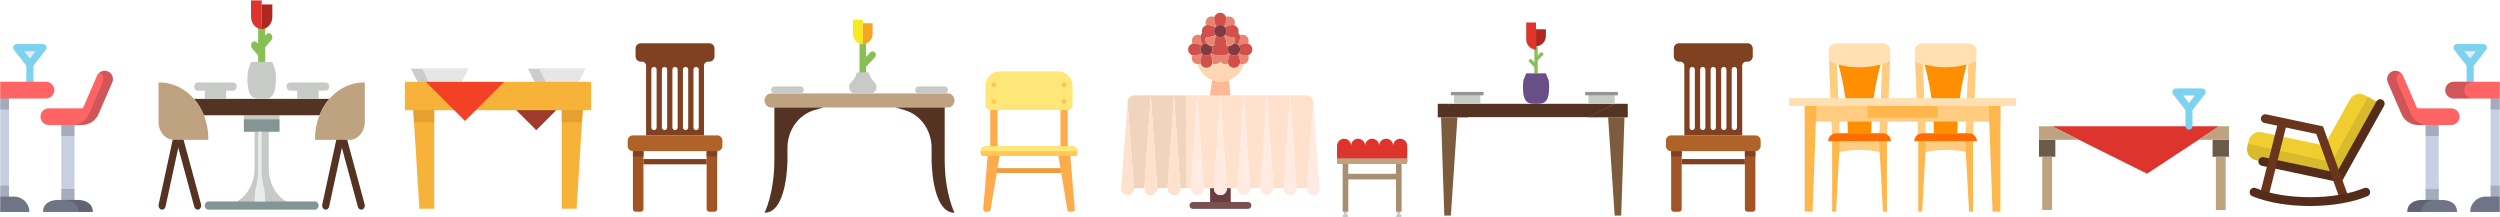 <?xml version="1.0" encoding="UTF-8"?>
<svg width="1484px" height="129px" viewBox="0 0 1484 129" version="1.1" xmlns="http://www.w3.org/2000/svg" xmlns:xlink="http://www.w3.org/1999/xlink">
    <!-- Generator: Sketch 41.2 (35397) - http://www.bohemiancoding.com/sketch -->
    <title>Group 29</title>
    <desc>Created with Sketch.</desc>
    <defs>
        <rect id="path-1" x="0" y="0" width="68" height="106"></rect>
        <rect id="path-3" x="0" y="0" width="68" height="106"></rect>
    </defs>
    <g id="Page-1" stroke="none" stroke-width="1" fill="none" fill-rule="evenodd">
        <g id="Group-29">
            <g id="chair" transform="translate(372.577, 25.667)">
                <g id="Capa_1">
                    <g id="Group">
                        <path d="M56.25,57.812 C56.25,56.094 54.844,54.688 53.125,54.688 L3.125,54.688 C1.406,54.688 0,56.094 0,57.812 L0,60.938 C0,62.656 1.406,64.062 3.125,64.062 L53.125,64.062 C54.844,64.062 56.25,62.656 56.25,60.938 L56.25,57.812 Z" id="Shape" fill="#AF6328"></path>
                        <path d="M46.875,98.438 C46.875,99.297 47.578,100 48.438,100 L51.562,100 C52.422,100 53.125,99.297 53.125,98.438 L53.125,64.062 L46.875,64.062 L46.875,98.438 Z" id="Shape" fill="#A25425"></path>
                        <path d="M3.125,98.438 C3.125,99.297 3.828,100 4.688,100 L7.812,100 C8.672,100 9.375,99.297 9.375,98.438 L9.375,64.062 L3.125,64.062 L3.125,98.438 Z" id="Shape" fill="#A25425"></path>
                        <rect id="Rectangle-path" fill="#7F4122" x="46.875" y="64.062" width="6.25" height="3.125"></rect>
                        <rect id="Rectangle-path" fill="#7F4122" x="3.125" y="64.062" width="6.25" height="3.125"></rect>
                        <rect id="Rectangle-path" fill="#7F4122" x="9.375" y="68.75" width="37.5" height="3.125"></rect>
                        <path d="M48.438,0 L7.812,0 C6.087,0 4.688,1.399 4.688,3.125 L4.688,7.812 C4.688,9.538 6.087,10.938 7.812,10.938 L8.594,10.938 C9.888,10.938 10.938,11.987 10.938,13.281 L10.938,53.125 L10.938,54.688 L14.062,54.688 L17.188,54.688 L20.312,54.688 L23.438,54.688 L26.562,54.688 L29.688,54.688 L32.812,54.688 L35.938,54.688 L39.062,54.688 L42.188,54.688 L43.75,54.688 L45.312,54.688 L45.312,13.281 C45.312,11.987 46.362,10.938 47.656,10.938 L48.438,10.938 C50.163,10.938 51.562,9.538 51.562,7.812 L51.562,3.125 C51.562,1.399 50.163,0 48.438,0 Z M40.625,51.562 C39.762,51.562 39.062,50.863 39.062,50 L39.062,15.625 C39.062,14.762 39.762,14.062 40.625,14.062 C41.488,14.062 42.188,14.762 42.188,15.625 L42.188,50 C42.188,50.863 41.488,51.562 40.625,51.562 Z M34.375,51.562 C33.512,51.562 32.812,50.863 32.812,50 L32.812,15.625 C32.812,14.762 33.512,14.062 34.375,14.062 C35.238,14.062 35.938,14.762 35.938,15.625 L35.938,50 C35.938,50.863 35.238,51.562 34.375,51.562 Z M28.125,51.562 C27.262,51.562 26.562,50.863 26.562,50 L26.562,15.625 C26.562,14.762 27.262,14.062 28.125,14.062 C28.988,14.062 29.688,14.762 29.688,15.625 L29.688,50 C29.688,50.863 28.988,51.562 28.125,51.562 Z M21.875,51.562 C21.012,51.562 20.312,50.863 20.312,50 L20.312,15.625 C20.312,14.762 21.012,14.062 21.875,14.062 C22.738,14.062 23.438,14.762 23.438,15.625 L23.438,50 C23.438,50.863 22.738,51.562 21.875,51.562 Z M15.625,51.562 C14.762,51.562 14.062,50.863 14.062,50 L14.062,15.625 C14.062,14.762 14.762,14.062 15.625,14.062 C16.488,14.062 17.188,14.762 17.188,15.625 L17.188,50 C17.188,50.863 16.488,51.562 15.625,51.562 Z" id="Shape" fill="#7F4122"></path>
                    </g>
                </g>
            </g>
            <g id="chair" transform="translate(988.875, 25.667)">
                <g id="Capa_1">
                    <g id="Group">
                        <path d="M56.25,57.812 C56.25,56.094 54.844,54.688 53.125,54.688 L3.125,54.688 C1.406,54.688 0,56.094 0,57.812 L0,60.938 C0,62.656 1.406,64.062 3.125,64.062 L53.125,64.062 C54.844,64.062 56.25,62.656 56.25,60.938 L56.25,57.812 Z" id="Shape" fill="#AF6328"></path>
                        <path d="M46.875,98.438 C46.875,99.297 47.578,100 48.438,100 L51.562,100 C52.422,100 53.125,99.297 53.125,98.438 L53.125,64.062 L46.875,64.062 L46.875,98.438 Z" id="Shape" fill="#A25425"></path>
                        <path d="M3.125,98.438 C3.125,99.297 3.828,100 4.688,100 L7.812,100 C8.672,100 9.375,99.297 9.375,98.438 L9.375,64.062 L3.125,64.062 L3.125,98.438 Z" id="Shape" fill="#A25425"></path>
                        <rect id="Rectangle-path" fill="#7F4122" x="46.875" y="64.062" width="6.25" height="3.125"></rect>
                        <rect id="Rectangle-path" fill="#7F4122" x="3.125" y="64.062" width="6.25" height="3.125"></rect>
                        <rect id="Rectangle-path" fill="#7F4122" x="9.375" y="68.75" width="37.5" height="3.125"></rect>
                        <path d="M48.438,0 L7.812,0 C6.087,0 4.688,1.399 4.688,3.125 L4.688,7.812 C4.688,9.538 6.087,10.938 7.812,10.938 L8.594,10.938 C9.888,10.938 10.938,11.987 10.938,13.281 L10.938,53.125 L10.938,54.688 L14.062,54.688 L17.188,54.688 L20.312,54.688 L23.438,54.688 L26.562,54.688 L29.688,54.688 L32.812,54.688 L35.938,54.688 L39.062,54.688 L42.188,54.688 L43.75,54.688 L45.312,54.688 L45.312,13.281 C45.312,11.987 46.362,10.938 47.656,10.938 L48.438,10.938 C50.163,10.938 51.562,9.538 51.562,7.812 L51.562,3.125 C51.562,1.399 50.163,0 48.438,0 Z M40.625,51.562 C39.762,51.562 39.062,50.863 39.062,50 L39.062,15.625 C39.062,14.762 39.762,14.062 40.625,14.062 C41.488,14.062 42.188,14.762 42.188,15.625 L42.188,50 C42.188,50.863 41.488,51.562 40.625,51.562 Z M34.375,51.562 C33.512,51.562 32.812,50.863 32.812,50 L32.812,15.625 C32.812,14.762 33.512,14.062 34.375,14.062 C35.238,14.062 35.938,14.762 35.938,15.625 L35.938,50 C35.938,50.863 35.238,51.562 34.375,51.562 Z M28.125,51.562 C27.262,51.562 26.562,50.863 26.562,50 L26.562,15.625 C26.562,14.762 27.262,14.062 28.125,14.062 C28.988,14.062 29.688,14.762 29.688,15.625 L29.688,50 C29.688,50.863 28.988,51.562 28.125,51.562 Z M21.875,51.562 C21.012,51.562 20.312,50.863 20.312,50 L20.312,15.625 C20.312,14.762 21.012,14.062 21.875,14.062 C22.738,14.062 23.438,14.762 23.438,15.625 L23.438,50 C23.438,50.863 22.738,51.562 21.875,51.562 Z M15.625,51.562 C14.762,51.562 14.062,50.863 14.062,50 L14.062,15.625 C14.062,14.762 14.762,14.062 15.625,14.062 C16.488,14.062 17.188,14.762 17.188,15.625 L17.188,50 C17.188,50.863 16.488,51.562 15.625,51.562 Z" id="Shape" fill="#7F4122"></path>
                    </g>
                </g>
            </g>
            <g id="elegant-1" transform="translate(1062, 25.667)">
                <g id="Layer_1">
                    <path d="M54.429,12.294 C46.168,14.499 37.461,14.499 29.203,12.294 C32.855,25.406 34.846,39.209 34.846,53.484 C34.846,54.263 34.799,55.032 34.787,55.808 L48.844,55.808 C48.83,55.032 48.784,54.263 48.784,53.484 C48.784,39.209 50.775,25.406 54.429,12.294 Z" id="Shape" fill="#FF8F00"></path>
                    <g id="Group" transform="translate(23.421, 10.263)" fill="#FFCC80">
                        <path d="M32.332,54.769 L32.332,47.867 L4.456,47.867 L4.456,54.769 C13.604,52.467 23.184,52.467 32.332,54.769 Z" id="Shape"></path>
                        <path d="M31.842,1.829 L30.197,43.221 L6.588,43.221 L4.946,1.827 C4.474,1.69 2.985,1.325 0.244,0.229 L2.132,45.544 L34.655,45.544 L36.544,0.231 C33.803,1.328 32.497,1.637 31.842,1.829 Z" id="Shape"></path>
                    </g>
                    <path d="M55.556,0.054 L28.074,0.054 C25.433,0.054 23.321,2.254 23.433,4.893 L23.653,10.78 C35.278,15.433 48.327,15.433 59.953,10.78 L60.197,4.893 C60.309,2.254 58.197,0.054 55.556,0.054 Z" id="Shape" fill="#FFE0B2"></path>
                    <g id="Group" transform="translate(25.526, 57.895)" fill="#FFB74D">
                        <polygon id="Shape" points="2.35 42.051 0.027 42.051 0.027 0.236 4.673 0.236"></polygon>
                        <polygon id="Shape" points="30.227 42.051 32.55 42.051 32.55 0.236 27.904 0.236"></polygon>
                    </g>
                    <path d="M23.231,58.131 C23.231,55.564 25.31,53.485 27.877,53.485 L55.753,53.485 C58.32,53.485 60.399,55.564 60.399,58.131 L23.231,58.131 L23.231,58.131 Z" id="Shape" fill="#FF6D00"></path>
                    <path d="M105.536,12.294 C97.275,14.499 88.568,14.499 80.31,12.294 C83.962,25.406 85.953,39.209 85.953,53.484 C85.953,54.263 85.906,55.032 85.894,55.808 L99.951,55.808 C99.937,55.032 99.891,54.263 99.891,53.484 C99.891,39.209 101.882,25.406 105.536,12.294 Z" id="Shape" fill="#FF8F00"></path>
                    <g id="Group" transform="translate(74.737, 10.263)" fill="#FFCC80">
                        <path d="M32.123,54.769 L32.123,47.867 L4.247,47.867 L4.247,54.769 C13.395,52.467 22.975,52.467 32.123,54.769 Z" id="Shape"></path>
                        <path d="M31.633,1.829 L29.988,43.221 L6.379,43.221 L4.737,1.827 C4.265,1.69 2.776,1.325 0.035,0.229 L1.924,45.544 L34.446,45.544 L36.335,0.231 C33.594,1.328 32.288,1.637 31.633,1.829 Z" id="Shape"></path>
                    </g>
                    <path d="M106.663,0.054 L79.181,0.054 C76.54,0.054 74.428,2.254 74.54,4.893 L74.761,10.78 C86.385,15.433 99.434,15.433 111.061,10.78 L111.307,4.893 C111.416,2.254 109.304,0.054 106.663,0.054 Z" id="Shape" fill="#FFE0B2"></path>
                    <g id="Group" transform="translate(76.579, 57.895)" fill="#FFB74D">
                        <polygon id="Shape" points="2.405 42.051 0.082 42.051 0.082 0.236 4.728 0.236"></polygon>
                        <polygon id="Shape" points="30.281 42.051 32.604 42.051 32.604 0.236 27.958 0.236"></polygon>
                    </g>
                    <path d="M74.338,58.131 C74.338,55.564 76.417,53.485 78.984,53.485 L106.86,53.485 C109.427,53.485 111.506,55.564 111.506,58.131 L74.338,58.131 L74.338,58.131 Z" id="Shape" fill="#FF6D00"></path>
                    <rect id="Rectangle-path" fill="#FFE0B2" x="0" y="32.577" width="134.737" height="4.646"></rect>
                    <rect id="Rectangle-path" fill="#FFCC80" x="9.292" y="37.223" width="116.152" height="9.292"></rect>
                    <g id="Group" transform="translate(9.211, 37.105)" fill="#FFB74D">
                        <rect id="Rectangle-path" x="37.251" y="0.118" width="41.815" height="6.969"></rect>
                        <polygon id="Shape" points="4.728 62.84 0.082 62.84 0.082 0.118 7.051 0.118"></polygon>
                        <polygon id="Shape" points="111.588 62.84 116.234 62.84 116.234 0.118 109.265 0.118"></polygon>
                    </g>
                </g>
            </g>
            <g id="restaurant" transform="translate(240.333, 40.667)">
                <g id="Layer_1">
                    <g id="Group">
                        <polygon id="Shape" fill="#CCCCCC" points="37.556 0.087 33.566 7.926 17.359 15.828 7.561 7.926 3.571 0.087"></polygon>
                        <polygon id="Shape" fill="#CCCCCC" points="107.001 0.087 103.01 7.926 89.742 12.088 77.006 7.926 73.015 0.087"></polygon>
                        <polygon id="Shape" fill="#E6E6E6" points="37.556 0.087 33.566 7.926 14.239 7.926 10.248 0.087"></polygon>
                        <polygon id="Shape" fill="#E6E6E6" points="107.001 0.087 103.01 7.926 83.683 7.926 79.693 0.087"></polygon>
                        <polyline id="Shape" fill="#F24125" points="66.247 24.75 77.989 36.492 89.73 24.75 66.247 24.75"></polyline>
                        <polyline id="Shape" fill="#9E3B2B" points="89.73 24.75 79.058 16.896 66.247 24.75 77.989 36.492 89.73 24.75"></polyline>
                        <polyline id="Shape" fill="#F7B239" points="93.146 24.75 93.146 83.241 101.958 83.241 105.112 31.962 105.556 24.75 99.891 19.567 93.146 24.75"></polyline>
                        <polyline id="Shape" fill="#F7B239" points="5.016 24.75 5.459 31.962 8.614 83.241 17.428 83.241 17.428 24.75 10.415 19.033 5.016 24.75"></polyline>
                        <polygon id="Shape" fill="#F7B239" points="103.01 7.926 77.006 7.926 58.625 7.926 28.844 12.356 12.449 7.926 0 7.926 0 24.75 5.016 24.75 29.274 24.75 76.931 24.75 89.73 24.75 93.146 24.75 105.556 24.75 110.572 24.75 110.572 7.926"></polygon>
                        <polyline id="Shape" fill="#E5A030" points="17.428 24.75 5.016 24.75 5.459 31.962 17.428 31.962 17.428 24.75"></polyline>
                        <polyline id="Shape" fill="#E5A030" points="105.556 24.75 93.146 24.75 93.146 31.962 105.112 31.962 105.556 24.75"></polyline>
                        <polygon id="Shape" fill="#F24125" points="12.449 7.926 29.274 24.75 35.673 31.15 42.073 24.75 58.9 7.926 33.566 7.926"></polygon>
                    </g>
                </g>
            </g>
            <g id="table-1" transform="translate(94, 0)">
                <g id="Capa_1">
                    <path d="M61.333,39.192 C60.168,39.192 59.222,38.103 59.222,36.756 L59.222,17.269 C59.222,15.922 60.168,14.833 61.333,14.833 C62.499,14.833 63.444,15.922 63.444,17.269 L63.444,36.756 C63.444,38.103 62.499,39.192 61.333,39.192 Z" id="Shape" fill="#88C057"></path>
                    <path d="M61.333,34.321 C60.793,34.321 60.252,34.082 59.841,33.607 L55.619,28.735 C54.793,27.783 54.793,26.243 55.619,25.291 C56.444,24.338 57.778,24.338 58.604,25.291 L62.826,30.162 C63.651,31.115 63.651,32.654 62.826,33.607 C62.414,34.084 61.874,34.321 61.333,34.321 Z" id="Shape" fill="#88C057"></path>
                    <path d="M61.333,29.449 C60.793,29.449 60.252,29.21 59.841,28.735 C59.015,27.783 59.015,26.243 59.841,25.291 L64.063,20.419 C64.888,19.466 66.223,19.466 67.048,20.419 C67.874,21.371 67.874,22.911 67.048,23.863 L62.826,28.735 C62.414,29.212 61.874,29.449 61.333,29.449 Z" id="Shape" fill="#88C057"></path>
                    <path d="M120.444,124.449 C119.545,124.449 118.713,123.784 118.43,122.739 L107.875,83.764 C107.527,82.483 108.147,81.114 109.26,80.715 C110.368,80.31 111.557,81.026 111.905,82.313 L122.461,121.287 C122.809,122.568 122.188,123.937 121.076,124.337 C120.865,124.415 120.653,124.449 120.444,124.449 Z" id="Shape" fill="#553323"></path>
                    <path d="M99.335,124.449 C99.164,124.449 98.993,124.424 98.82,124.376 C97.689,124.049 97.003,122.727 97.283,121.423 L105.728,82.449 C106.013,81.143 107.163,80.354 108.289,80.676 C109.42,81.002 110.106,82.325 109.826,83.628 L101.381,122.602 C101.143,123.713 100.281,124.449 99.335,124.449 Z" id="Shape" fill="#553323"></path>
                    <path d="M23.333,124.449 C22.434,124.449 21.602,123.784 21.319,122.739 L10.764,83.764 C10.415,82.483 11.036,81.114 12.149,80.715 C13.257,80.31 14.446,81.026 14.794,82.313 L25.349,121.287 C25.698,122.568 25.077,123.937 23.965,124.337 C23.753,124.415 23.542,124.449 23.333,124.449 Z" id="Shape" fill="#553323"></path>
                    <path d="M2.224,124.449 C2.053,124.449 1.882,124.424 1.709,124.376 C0.578,124.049 -0.108,122.727 0.172,121.423 L8.617,82.449 C8.9,81.143 10.048,80.354 11.178,80.676 C12.309,81.002 12.995,82.325 12.714,83.628 L4.27,122.602 C4.031,123.713 3.17,124.449 2.224,124.449 Z" id="Shape" fill="#553323"></path>
                    <path d="M38.111,122.013 L84.556,122.013 C74.061,122.013 65.556,112.199 65.556,100.09 L65.556,78.167 L71.889,78.167 L71.889,68.423 L50.778,68.423 L50.778,78.167 L57.111,78.167 L57.111,100.09 C57.111,112.199 48.605,122.013 38.111,122.013 Z" id="Shape" fill="#C7CAC7"></path>
                    <path d="M101.535,58.679 L21.134,58.679 C23.566,61.473 25.548,64.779 27,68.423 L95.666,68.423 C97.121,64.779 99.101,61.476 101.535,58.679 Z" id="Shape" fill="#553323"></path>
                    <rect id="Rectangle-path" fill="#C7CAC7" x="27.556" y="51.372" width="12.667" height="7.308"></rect>
                    <path d="M44.444,53.808 L23.333,53.808 C22.168,53.808 21.222,52.719 21.222,51.372 C21.222,50.025 22.168,48.936 23.333,48.936 L44.444,48.936 C45.61,48.936 46.556,50.025 46.556,51.372 C46.556,52.719 45.61,53.808 44.444,53.808 Z" id="Shape" fill="#C7CAC7"></path>
                    <rect id="Rectangle-path" fill="#C7CAC7" x="82.444" y="51.372" width="12.667" height="7.308"></rect>
                    <path d="M99.333,53.808 L78.222,53.808 C77.057,53.808 76.111,52.719 76.111,51.372 C76.111,50.025 77.057,48.936 78.222,48.936 L99.333,48.936 C100.499,48.936 101.444,50.025 101.444,51.372 C101.444,52.719 100.499,53.808 99.333,53.808 Z" id="Shape" fill="#C7CAC7"></path>
                    <path d="M55.053,36.756 C53.712,40.637 52.889,40.878 52.889,46.5 C52.889,58.606 56.67,58.679 61.333,58.679 C65.997,58.679 69.778,58.606 69.778,46.5 C69.778,40.878 68.954,40.637 67.614,36.756 L55.053,36.756 Z" id="Shape" fill="#C7CAC7"></path>
                    <path d="M61.333,0.218 L55,0.218 L55,9.962 C55,13.981 57.85,17.269 61.333,17.269 L61.333,0.218 Z" id="Shape" fill="#DD352E"></path>
                    <path d="M61.333,2.654 L67.667,2.654 L67.667,9.962 C67.667,13.981 64.817,17.269 61.333,17.269 L61.333,2.654 Z" id="Shape" fill="#B02721"></path>
                    <path d="M29.667,83.038 L9.328,83.038 C4.238,83.038 0.111,78.279 0.111,72.406 L0.111,48.936 L0.69,48.936 C16.694,48.936 29.667,63.907 29.667,82.371 L29.667,83.038 Z" id="Shape" fill="#BFA380"></path>
                    <path d="M93,83.038 L113.338,83.038 C118.428,83.038 122.556,78.276 122.556,72.403 L122.556,48.936 L121.977,48.936 C105.975,48.936 93,63.907 93,82.371 L93,83.038 Z" id="Shape" fill="#BFA380"></path>
                    <path d="M93,124.449 L29.667,124.449 C28.501,124.449 27.556,123.36 27.556,122.013 C27.556,120.666 28.501,119.577 29.667,119.577 L93,119.577 C94.165,119.577 95.111,120.666 95.111,122.013 C95.111,123.36 94.165,124.449 93,124.449 Z" id="Shape" fill="#839594"></path>
                    <rect id="Rectangle-path" fill="#839594" x="50.778" y="70.859" width="21.111" height="7.308"></rect>
                    <path d="M63.444,119.577 L57.111,119.577 L57.348,114.671 C57.417,113.231 57.711,111.828 58.084,110.452 C58.838,107.69 59.222,104.806 59.222,101.902 L59.222,78.167 L61.333,78.167 L61.333,101.902 C61.333,104.806 61.718,107.69 62.469,110.454 C62.843,111.831 63.136,113.234 63.206,114.673 L63.444,119.577 Z" id="Shape" fill="#E7ECED"></path>
                </g>
            </g>
            <g id="table-2" transform="translate(1210.333, 74.333)">
                <g id="Capa_1">
                    <rect id="Rectangle-path" fill="#6B5B4B" x="0" y="8.661" width="9.722" height="10.057"></rect>
                    <rect id="Rectangle-path" fill="#6B5B4B" x="103.056" y="8.661" width="9.722" height="10.057"></rect>
                    <rect id="Rectangle-path" fill="#BFA380" x="1.944" y="18.718" width="5.833" height="31.609"></rect>
                    <rect id="Rectangle-path" fill="#BFA380" x="105" y="18.718" width="5.833" height="31.609"></rect>
                    <path d="M7.778,0.615 C7.778,0.782 64.167,28.776 64.167,28.776 L106.944,0.615 L7.778,0.615 Z" id="Shape" fill="#DD352E"></path>
                    <g id="Group" transform="translate(0, 0.609)" fill="#BFA380">
                        <polygon id="Shape" points="106.944 0.006 94.722 8.052 112.778 8.052 112.778 0.006"></polygon>
                        <path d="M7.778,0.006 L0,0.006 L0,8.052 L23.74,8.052 C14.727,3.552 7.778,0.064 7.778,0.006 Z" id="Shape"></path>
                    </g>
                </g>
            </g>
            <path d="M1309.078,53.681 C1308.723,52.953 1307.984,52.491 1307.174,52.491 L1291.571,52.491 C1290.762,52.491 1290.023,52.953 1289.668,53.681 C1289.313,54.409 1289.404,55.275 1289.904,55.913 L1297.255,65.313 L1297.255,74.832 C1297.255,76.001 1298.203,76.949 1299.373,76.949 C1300.543,76.949 1301.49,76.001 1301.49,74.832 L1301.49,65.313 L1308.842,55.913 C1309.341,55.275 1309.432,54.409 1309.078,53.681 Z M1299.373,61.146 L1295.916,56.726 L1302.829,56.726 L1299.373,61.146 Z" id="Shape" fill="#7DD2F0"></path>
            <g id="table-3" transform="translate(453.827, 11.667)">
                <g id="Capa_1">
                    <path d="M108.889,52.125 L3.889,52.125 C1.75,52.125 0,50.25 0,47.958 L0,47.958 C0,45.667 1.75,43.792 3.889,43.792 L108.889,43.792 C111.028,43.792 112.778,45.667 112.778,47.958 L112.778,47.958 C112.778,50.25 111.028,52.125 108.889,52.125 Z" id="Shape" fill="#BFA380"></path>
                    <path d="M21.389,43.792 L5.833,43.792 C4.76,43.792 3.889,42.86 3.889,41.708 C3.889,40.556 4.76,39.625 5.833,39.625 L21.389,39.625 C22.462,39.625 23.333,40.556 23.333,41.708 C23.333,42.86 22.462,43.792 21.389,43.792 Z" id="Shape" fill="#C7CAC7"></path>
                    <path d="M106.944,43.792 L91.389,43.792 C90.316,43.792 89.444,42.86 89.444,41.708 C89.444,40.556 90.316,39.625 91.389,39.625 L106.944,39.625 C108.018,39.625 108.889,40.556 108.889,41.708 C108.889,42.86 108.018,43.792 106.944,43.792 Z" id="Shape" fill="#C7CAC7"></path>
                    <path d="M65.541,19.402 C64.781,18.587 63.552,18.587 62.792,19.402 L60.278,22.096 L60.278,14.625 C60.278,13.473 59.407,12.542 58.333,12.542 C57.26,12.542 56.389,13.473 56.389,14.625 L56.389,31.292 C56.389,32.444 57.26,33.375 58.333,33.375 C59.407,33.375 60.278,32.444 60.278,31.292 L60.278,27.988 L65.541,22.348 C66.302,21.533 66.302,20.217 65.541,19.402 Z" id="Shape" fill="#88C057"></path>
                    <path d="M5.833,52.125 L5.833,83.375 C5.833,103.167 0,114.625 0,114.625 C13.611,114.625 13.611,83.375 13.611,83.375 L13.611,76.112 C13.611,65.64 20.154,56.462 29.583,53.706 L35,52.125 L5.833,52.125 Z" id="Shape" fill="#553323"></path>
                    <path d="M106.944,52.125 L106.944,83.375 C106.944,103.167 112.778,114.625 112.778,114.625 C99.167,114.625 99.167,83.375 99.167,83.375 L99.167,76.112 C99.167,65.64 92.624,56.462 83.195,53.706 L77.778,52.125 L106.944,52.125 Z" id="Shape" fill="#553323"></path>
                    <path d="M58.333,0.042 L52.5,0.042 L52.5,8.375 C52.5,11.812 55.125,14.625 58.333,14.625 L58.333,0.042 Z" id="Shape" fill="#F8E81C"></path>
                    <path d="M58.333,2.125 L64.167,2.125 L64.167,8.375 C64.167,11.812 61.542,14.625 58.333,14.625 L58.333,2.125 Z" id="Shape" fill="#F6A623"></path>
                    <path d="M61.833,31.292 L61.833,31.292 L54.833,31.292 L54.833,31.292 C54.283,33.646 52.957,35.644 51.294,37.292 C50.445,38.135 49.982,39.421 50.237,40.798 C50.565,42.577 52.127,43.792 53.82,43.792 L62.846,43.792 C64.54,43.792 66.099,42.577 66.43,40.798 C66.685,39.421 66.224,38.135 65.372,37.292 C63.71,35.644 62.384,33.646 61.833,31.292 Z" id="Shape" fill="#C7CAC7"></path>
                </g>
            </g>
            <g id="table-4" transform="translate(665.494, 7.333)">
                <g id="Capa_1">
                    <g id="Group">
                        <polygon id="Shape" fill="#FFE1CD" points="38.528 49.256 38.528 104.398 41.368 104.398 45.171 49.256"></polygon>
                        <path d="M6.541,49.634 C6.713,49.516 6.888,49.411 7.07,49.339 C6.888,49.412 6.713,49.516 6.541,49.634 Z" id="Shape" fill="#FFE1CD"></path>
                        <path d="M7.07,49.418 C7.336,49.312 7.611,49.256 7.893,49.256 C7.611,49.256 7.336,49.312 7.07,49.418 Z" id="Shape" fill="#FFE1CD"></path>
                        <path d="M3.943,52.552 C3.988,52.384 4.035,52.216 4.091,52.052 C4.035,52.216 3.988,52.384 3.943,52.552 Z" id="Shape" fill="#FFE1CD"></path>
                        <polygon id="Shape" fill="#FFE1CD" points="58.956 49.256 52.708 49.256 45.171 49.256 48.973 104.398 52.824 104.398 55.154 104.398"></polygon>
                        <polygon id="Shape" fill="#FFE1CD" points="72.743 49.256 76.545 104.398 82.726 104.398 86.528 49.256"></polygon>
                        <polygon id="Shape" fill="#FFE1CD" points="86.528 49.256 90.331 104.398 96.511 104.398 100.314 49.256"></polygon>
                        <polygon id="Shape" fill="#FFE1CD" points="64.962 49.256 58.956 49.256 62.76 104.398 65.078 104.398 68.94 104.398 72.743 49.256"></polygon>
                        <path d="M114.093,53.34 C114.093,51.084 112.264,49.256 110.008,49.256 L100.314,49.256 L104.117,104.398 L110.298,104.398 L114.093,53.441 L114.093,53.34 L114.093,53.34 Z" id="Shape" fill="#FFE1CD"></path>
                        <path d="M42.612,112.567 C41.484,112.567 40.57,113.481 40.57,114.609 C40.57,115.737 41.484,116.652 42.612,116.652 L75.289,116.652 C76.417,116.652 77.331,115.737 77.331,114.609 C77.331,113.481 76.417,112.567 75.289,112.567 L65.078,112.567 L52.824,112.567 L42.612,112.567 Z" id="Shape" fill="#7D5050"></path>
                        <path d="M62.76,104.407 C62.912,106.611 61.165,108.482 58.956,108.482 C56.748,108.482 55.001,106.611 55.153,104.407 L55.154,104.398 L52.824,104.398 L52.824,112.567 L65.078,112.567 L65.078,104.398 L62.76,104.398 L62.76,104.407 Z" id="Shape" fill="#6B3C41"></path>
                        <path d="M41.368,104.398 L41.367,104.407 C41.215,106.611 42.962,108.482 45.17,108.482 L45.17,108.482 C47.379,108.482 49.126,106.611 48.974,104.407 L48.973,104.398 L45.17,49.256 L41.368,104.398 Z" id="Shape" fill="#FFEBE1"></path>
                        <path d="M55.153,104.407 C55.001,106.611 56.748,108.482 58.956,108.482 C61.165,108.482 62.912,106.611 62.76,104.407 L62.759,104.398 L58.956,49.256 L55.153,104.398 L55.153,104.407 Z" id="Shape" fill="#FFEBE1"></path>
                        <path d="M82.726,104.398 L82.725,104.407 C82.573,106.611 84.32,108.482 86.528,108.482 C88.737,108.482 90.484,106.611 90.332,104.407 L90.331,104.398 L86.528,49.256 L82.726,104.398 Z" id="Shape" fill="#FFEBE1"></path>
                        <path d="M68.94,104.398 L68.939,104.407 C68.787,106.611 70.534,108.482 72.742,108.482 C74.951,108.482 76.698,106.611 76.546,104.407 L76.545,104.398 L72.742,49.256 L68.94,104.398 Z" id="Shape" fill="#FFEBE1"></path>
                        <path d="M96.511,104.398 L96.511,104.407 C96.359,106.611 98.105,108.482 100.314,108.482 L100.314,108.482 C102.523,108.482 104.27,106.611 104.118,104.407 L104.117,104.398 L100.314,49.256 L96.511,104.398 Z" id="Shape" fill="#FFEBE1"></path>
                        <path d="M117.904,104.407 L114.1,53.34 L114.093,53.441 L110.297,104.398 L110.297,104.407 C110.145,106.611 111.892,108.482 114.1,108.482 L114.1,108.482 C116.309,108.482 118.056,106.611 117.904,104.407 Z" id="Shape" fill="#FFEBE1"></path>
                        <path d="M7.893,49.256 C7.611,49.256 7.336,49.284 7.07,49.339 C6.888,49.376 6.713,49.429 6.541,49.489 C5.353,49.907 4.417,50.855 4.019,52.052 C3.99,52.138 3.966,52.227 3.943,52.315 C3.858,52.643 3.808,52.986 3.808,53.34 L3.808,53.4 L3.813,53.34 L7.616,104.398 L13.796,104.398 L17.599,49.255 L7.893,49.255 L7.893,49.256 Z" id="Shape" fill="#F0D4BE"></path>
                        <polygon id="Shape" fill="#F0D4BE" points="17.599 49.256 21.402 104.398 27.582 104.398 31.385 49.256"></polygon>
                        <polygon id="Shape" fill="#F0D4BE" points="31.385 49.256 35.188 104.398 38.528 104.398 38.528 49.256"></polygon>
                        <path d="M27.582,104.398 L27.581,104.407 C27.429,106.611 29.176,108.482 31.385,108.482 L31.385,108.482 C33.594,108.482 35.34,106.611 35.188,104.407 L35.187,104.398 L31.384,49.256 L27.582,104.398 Z" id="Shape" fill="#FFE1CD"></path>
                        <path d="M13.796,104.398 L13.795,104.407 C13.643,106.611 15.39,108.482 17.599,108.482 L17.599,108.482 C19.808,108.482 21.554,106.611 21.402,104.407 L21.401,104.398 L17.598,49.256 L13.796,104.398 Z" id="Shape" fill="#FFE1CD"></path>
                        <path d="M3.808,53.401 L0.009,104.407 C-0.143,106.611 1.604,108.482 3.813,108.482 C6.021,108.482 7.768,106.611 7.616,104.407 L7.615,104.398 L3.813,53.34 L3.808,53.401 Z" id="Shape" fill="#FFE1CD"></path>
                        <path d="M64.962,49.256 L63.98,40.231 C62.457,40.784 60.814,41.086 59.099,41.086 C57.3,41.086 55.58,40.751 53.994,40.144 L52.708,49.256 L58.956,49.256 L64.962,49.256 Z" id="Shape" fill="#FFB996"></path>
                        <path d="M63.98,40.231 C68.276,38.671 71.608,35.109 72.857,30.673 C72.059,30.842 71.215,30.74 70.472,30.366 C70.013,31.844 68.634,32.917 67.004,32.917 C65.371,32.917 63.991,31.839 63.534,30.355 C62.172,31.044 60.468,30.821 59.33,29.683 C59.137,29.491 58.974,29.281 58.833,29.061 C58.692,29.284 58.527,29.496 58.332,29.691 C57.196,30.828 55.495,31.051 54.133,30.366 C53.674,31.844 52.295,32.917 50.666,32.917 C49.033,32.917 47.652,31.839 47.195,30.355 C46.621,30.645 45.987,30.771 45.359,30.737 C46.601,35.065 49.828,38.551 53.994,40.144 C55.58,40.751 57.3,41.087 59.099,41.087 C60.814,41.086 62.457,40.784 63.98,40.231 Z" id="Shape" fill="#FFD7B4"></path>
                        <path d="M47.885,19.692 C48.021,19.53 48.171,19.38 48.333,19.244 C47.54,17.78 47.035,15.88 47.035,14.764 C47.035,14.385 47.093,14.021 47.2,13.678 C45.842,13.001 44.148,13.226 43.016,14.359 C41.88,15.494 41.656,17.193 42.339,18.554 C42.676,18.45 43.034,18.394 43.404,18.394 C44.521,18.394 46.421,18.899 47.885,19.692 Z" id="Shape" fill="#E88470"></path>
                        <path d="M47.196,30.355 C47.092,30.017 47.035,29.659 47.035,29.286 C47.035,28.17 47.54,26.27 48.333,24.805 C48.171,24.669 48.021,24.519 47.885,24.358 C46.421,25.151 44.521,25.656 43.404,25.656 C43.025,25.656 42.659,25.597 42.315,25.489 C41.633,26.849 41.857,28.548 42.992,29.683 C43.65,30.342 44.498,30.69 45.36,30.737 C45.987,30.771 46.621,30.645 47.196,30.355 Z" id="Shape" fill="#E88470"></path>
                        <path d="M52.999,24.805 C52.368,25.335 51.554,25.656 50.666,25.656 C49.777,25.656 48.964,25.336 48.333,24.805 C47.539,26.27 47.035,28.17 47.035,29.286 C47.035,29.659 47.091,30.017 47.195,30.355 C47.652,31.839 49.033,32.917 50.666,32.917 C52.295,32.917 53.674,31.844 54.133,30.366 C54.239,30.025 54.296,29.662 54.296,29.286 C54.297,28.17 53.792,26.27 52.999,24.805 Z" id="Shape" fill="#D2504B"></path>
                        <path d="M48.333,19.244 C48.964,18.714 49.777,18.394 50.666,18.394 C50.721,18.394 50.774,18.4 50.829,18.402 C49.991,17.291 49.876,15.81 50.484,14.597 C50.828,14.705 51.194,14.763 51.574,14.763 C52.69,14.763 54.59,14.259 56.055,13.465 C55.525,12.834 55.205,12.021 55.205,11.133 C55.205,10.244 55.525,9.431 56.055,8.8 C54.59,8.006 52.69,7.502 51.574,7.502 C51.203,7.502 50.845,7.558 50.508,7.661 C49.023,8.116 47.943,9.498 47.943,11.133 C47.943,11.502 47.999,11.858 48.101,12.194 C47.691,12.603 47.378,13.111 47.201,13.678 C47.094,14.02 47.035,14.385 47.035,14.763 C47.035,15.88 47.54,17.78 48.333,19.244 Z" id="Shape" fill="#D2504B"></path>
                        <path d="M47.885,24.358 C47.355,23.726 47.035,22.913 47.035,22.025 C47.035,21.136 47.355,20.323 47.885,19.692 C46.421,18.899 44.521,18.394 43.404,18.394 C43.034,18.394 42.676,18.45 42.339,18.554 C40.854,19.009 39.774,20.39 39.774,22.025 C39.774,23.65 40.842,25.026 42.315,25.489 C42.659,25.597 43.025,25.655 43.404,25.655 C44.521,25.656 46.421,25.151 47.885,24.358 Z" id="Shape" fill="#D2504B"></path>
                        <path d="M50.666,25.656 C51.555,25.656 52.368,25.336 52.999,24.805 C53.161,24.669 53.311,24.519 53.447,24.358 C53.977,23.726 54.297,22.913 54.297,22.025 C54.297,21.206 54.023,20.454 53.566,19.847 C52.691,19.808 51.829,19.459 51.161,18.791 C51.038,18.668 50.93,18.537 50.829,18.402 C50.775,18.4 50.721,18.394 50.666,18.394 C49.778,18.394 48.965,18.714 48.333,19.244 C48.171,19.38 48.022,19.53 47.886,19.692 C47.356,20.323 47.036,21.136 47.036,22.025 C47.036,22.913 47.356,23.726 47.886,24.358 C48.022,24.52 48.172,24.669 48.333,24.805 C48.964,25.335 49.777,25.656 50.666,25.656 Z" id="Shape" fill="#823C41"></path>
                        <path d="M69.337,19.244 C69.499,19.38 69.649,19.53 69.785,19.692 C71.249,18.899 73.149,18.394 74.266,18.394 C74.64,18.394 75.002,18.451 75.341,18.556 C76.021,17.196 75.797,15.5 74.663,14.366 C73.529,13.232 71.833,13.008 70.473,13.688 C70.578,14.028 70.635,14.389 70.635,14.763 C70.635,15.88 70.13,17.78 69.337,19.244 Z" id="Shape" fill="#E88470"></path>
                        <path d="M69.785,24.358 C69.649,24.52 69.499,24.669 69.337,24.805 C70.131,26.27 70.635,28.17 70.635,29.286 C70.635,29.662 70.578,30.025 70.472,30.366 C71.215,30.74 72.059,30.842 72.858,30.673 C73.522,30.533 74.155,30.207 74.671,29.691 C75.807,28.555 76.031,26.854 75.345,25.493 C75.004,25.599 74.642,25.656 74.266,25.656 C73.149,25.656 71.249,25.151 69.785,24.358 Z" id="Shape" fill="#E88470"></path>
                        <path d="M64.672,24.805 C64.51,24.669 64.36,24.519 64.224,24.358 C62.76,25.151 60.86,25.656 59.743,25.656 C59.363,25.656 58.997,25.597 58.653,25.489 C58.637,25.522 58.622,25.556 58.606,25.59 C58.386,25.632 58.16,25.656 57.927,25.656 C56.811,25.656 54.911,25.151 53.446,24.358 C53.31,24.52 53.16,24.67 52.999,24.806 C53.792,26.27 54.297,28.17 54.297,29.287 C54.297,29.662 54.24,30.025 54.134,30.366 C55.495,31.051 57.196,30.828 58.332,29.692 C58.527,29.497 58.692,29.284 58.834,29.061 C58.974,29.282 59.138,29.491 59.33,29.683 C60.468,30.821 62.172,31.044 63.534,30.356 C63.43,30.018 63.374,29.659 63.374,29.287 C63.373,28.17 63.878,26.27 64.672,24.805 Z" id="Shape" fill="#E88470"></path>
                        <path d="M69.337,24.805 C68.706,25.335 67.893,25.656 67.004,25.656 C66.116,25.656 65.302,25.336 64.671,24.805 C63.878,26.27 63.373,28.17 63.373,29.286 C63.373,29.659 63.43,30.017 63.534,30.355 C63.99,31.839 65.371,32.917 67.004,32.917 C68.633,32.917 70.012,31.844 70.472,30.366 C70.578,30.025 70.635,29.662 70.635,29.286 C70.635,28.17 70.13,26.27 69.337,24.805 Z" id="Shape" fill="#D2504B"></path>
                        <path d="M63.373,22.025 C63.373,21.21 63.645,20.46 64.099,19.854 C63.484,19.882 62.865,19.756 62.303,19.473 C62.408,19.132 62.466,18.77 62.466,18.394 C62.466,17.277 61.961,15.377 61.168,13.913 C60.536,14.443 59.723,14.763 58.835,14.763 C57.946,14.763 57.133,14.443 56.502,13.913 C55.708,15.377 55.204,17.277 55.204,18.394 C55.204,18.766 55.26,19.125 55.364,19.463 C54.801,19.747 54.181,19.874 53.565,19.846 C54.022,20.454 54.296,21.206 54.296,22.024 C54.296,22.913 53.976,23.726 53.446,24.357 C54.91,25.151 56.81,25.655 57.927,25.655 C58.159,25.655 58.386,25.631 58.606,25.59 C58.622,25.556 58.636,25.522 58.653,25.488 C58.997,25.596 59.363,25.655 59.743,25.655 C60.859,25.655 62.759,25.15 64.224,24.357 C63.694,23.726 63.373,22.913 63.373,22.025 Z" id="Shape" fill="#D2504B"></path>
                        <path d="M69.785,19.692 C70.315,20.323 70.635,21.136 70.635,22.025 C70.635,22.913 70.315,23.726 69.785,24.358 C71.249,25.151 73.149,25.656 74.266,25.656 C74.642,25.656 75.004,25.599 75.345,25.493 C76.824,25.033 77.897,23.654 77.897,22.025 C77.897,20.394 76.822,19.015 75.342,18.556 C75.002,18.451 74.641,18.394 74.266,18.394 C73.149,18.394 71.249,18.899 69.785,19.692 Z" id="Shape" fill="#D2504B"></path>
                        <path d="M66.502,18.799 C65.834,19.466 64.972,19.815 64.099,19.855 C63.645,20.46 63.374,21.21 63.374,22.025 C63.374,22.914 63.694,23.727 64.224,24.358 C64.36,24.52 64.51,24.67 64.672,24.806 C65.303,25.336 66.116,25.656 67.004,25.656 C67.893,25.656 68.706,25.336 69.337,24.806 C69.499,24.67 69.649,24.52 69.785,24.358 C70.315,23.727 70.635,22.914 70.635,22.025 C70.635,21.136 70.315,20.323 69.785,19.692 C69.649,19.53 69.499,19.381 69.337,19.245 C68.706,18.715 67.893,18.395 67.004,18.395 C66.949,18.395 66.895,18.4 66.84,18.403 C66.736,18.54 66.627,18.674 66.502,18.799 Z" id="Shape" fill="#823C41"></path>
                        <path d="M56.055,8.8 C56.191,8.638 56.341,8.488 56.502,8.352 C55.709,6.888 55.204,4.988 55.204,3.871 C55.204,3.493 55.262,3.128 55.37,2.785 C54.011,2.108 52.317,2.333 51.185,3.466 C50.049,4.601 49.826,6.301 50.508,7.661 C50.845,7.558 51.203,7.502 51.574,7.502 C52.69,7.502 54.59,8.007 56.055,8.8 Z" id="Shape" fill="#E88470"></path>
                        <path d="M61.168,8.352 C61.33,8.488 61.48,8.638 61.616,8.8 C63.08,8.006 64.98,7.502 66.097,7.502 C66.471,7.502 66.832,7.559 67.172,7.664 C67.852,6.304 67.627,4.608 66.494,3.474 C65.36,2.34 63.663,2.116 62.304,2.795 C62.409,3.135 62.466,3.496 62.466,3.871 C62.466,4.988 61.961,6.888 61.168,8.352 Z" id="Shape" fill="#E88470"></path>
                        <path d="M61.168,13.913 C61.961,15.378 62.466,17.277 62.466,18.394 C62.466,18.77 62.409,19.132 62.303,19.473 C62.865,19.756 63.484,19.882 64.099,19.855 C64.972,19.815 65.834,19.466 66.502,18.799 C66.627,18.674 66.737,18.54 66.84,18.402 C67.673,17.29 67.786,15.812 67.176,14.6 C66.835,14.706 66.472,14.763 66.097,14.763 C64.98,14.763 63.08,14.259 61.616,13.465 C61.48,13.627 61.33,13.777 61.168,13.913 Z" id="Shape" fill="#E88470"></path>
                        <path d="M51.161,18.791 C51.828,19.459 52.691,19.808 53.566,19.847 C54.181,19.874 54.802,19.748 55.365,19.463 C55.261,19.125 55.204,18.766 55.204,18.394 C55.204,17.277 55.709,15.378 56.502,13.913 C56.34,13.777 56.19,13.627 56.054,13.465 C54.59,14.259 52.69,14.764 51.573,14.764 C51.194,14.764 50.828,14.705 50.484,14.597 C49.875,15.81 49.991,17.291 50.828,18.403 C50.93,18.537 51.038,18.668 51.161,18.791 Z" id="Shape" fill="#E88470"></path>
                        <path d="M56.502,8.352 C57.133,7.822 57.947,7.502 58.835,7.502 C59.724,7.502 60.537,7.822 61.168,8.352 C61.961,6.888 62.466,4.988 62.466,3.871 C62.466,3.496 62.409,3.135 62.304,2.795 C61.846,1.315 60.466,0.24 58.835,0.24 C57.209,0.24 55.832,1.31 55.37,2.785 C55.263,3.128 55.205,3.493 55.205,3.871 C55.204,4.988 55.709,6.888 56.502,8.352 Z" id="Shape" fill="#D2504B"></path>
                        <path d="M61.616,8.8 C62.146,9.431 62.466,10.244 62.466,11.133 C62.466,12.021 62.146,12.834 61.616,13.465 C63.08,14.259 64.98,14.763 66.097,14.763 C66.473,14.763 66.835,14.706 67.176,14.6 C67.786,15.812 67.673,17.29 66.84,18.402 C66.895,18.4 66.949,18.394 67.005,18.394 C67.893,18.394 68.706,18.714 69.338,19.244 C70.131,17.78 70.636,15.88 70.636,14.764 C70.636,14.389 70.579,14.028 70.474,13.688 C70.297,13.117 69.983,12.606 69.57,12.194 C69.672,11.858 69.728,11.502 69.728,11.133 C69.728,9.502 68.653,8.123 67.173,7.664 C66.833,7.559 66.472,7.502 66.097,7.502 C64.98,7.502 63.08,8.007 61.616,8.8 Z" id="Shape" fill="#D2504B"></path>
                        <path d="M56.502,13.913 C57.133,14.443 57.947,14.763 58.835,14.763 C59.724,14.763 60.537,14.443 61.168,13.913 C61.33,13.777 61.48,13.627 61.616,13.465 C62.146,12.834 62.466,12.021 62.466,11.133 C62.466,10.244 62.146,9.431 61.616,8.8 C61.48,8.638 61.33,8.488 61.168,8.352 C60.537,7.822 59.724,7.502 58.835,7.502 C57.947,7.502 57.133,7.822 56.502,8.352 C56.34,8.488 56.191,8.638 56.055,8.8 C55.525,9.431 55.205,10.244 55.205,11.133 C55.205,12.022 55.525,12.835 56.055,13.465 C56.191,13.627 56.341,13.777 56.502,13.913 Z" id="Shape" fill="#823C41"></path>
                    </g>
                </g>
            </g>
            <g id="table" transform="translate(853.458, 13.333)">
                <g id="Capa_1">
                    <polygon id="Shape" fill="#7D5C3E" points="7.778 114.661 3.889 114.661 1.944 56.328 11.667 56.328"></polygon>
                    <polygon id="Shape" fill="#7D5C3E" points="108.889 114.661 105 114.661 101.111 56.328 110.833 56.328"></polygon>
                    <path d="M105,48.282 C105,48.449 89.745,56.192 89.745,56.192 L13.009,56.192 L5.833,48.282 L105,48.282 Z" id="Shape" fill="#553323"></path>
                    <g id="Group" transform="translate(0, 48.276)" fill="#553323">
                        <polygon id="Shape" points="5.833 0.006 18.056 8.052 0 8.052 0 0.006"></polygon>
                        <path d="M105,0.006 L112.778,0.006 L112.778,8.052 L89.038,8.052 C98.051,3.552 105,0.064 105,0.006 Z" id="Shape"></path>
                    </g>
                    <rect id="Rectangle-path" fill="#C7CAC7" x="9.722" y="42.247" width="15.556" height="6.034"></rect>
                    <path d="M7.778,42.247 L27.222,42.247" id="Shape" stroke="#949493" stroke-width="2"></path>
                    <rect id="Rectangle-path" fill="#C7CAC7" x="89.444" y="42.247" width="15.556" height="6.034"></rect>
                    <path d="M87.5,42.247 L106.944,42.247" id="Shape" stroke="#949493" stroke-width="2"></path>
                    <path d="M58.333,30.178 L58.333,14.086" id="Shape" stroke="#88C057" stroke-width="2"></path>
                    <path d="M58.333,26.155 L54.444,22.132" id="Shape" stroke="#88C057" stroke-width="2"></path>
                    <path d="M58.333,22.132 L62.222,18.109" id="Shape" stroke="#88C057" stroke-width="2"></path>
                    <path d="M52.549,30.178 C51.314,33.382 50.556,33.582 50.556,38.224 C50.556,48.221 54.038,48.282 58.333,48.282 C62.629,48.282 66.111,48.221 66.111,38.224 C66.111,33.582 65.353,33.382 64.118,30.178 L52.549,30.178 Z" id="Shape" fill="#694F87"></path>
                    <path d="M58.333,0.006 L52.5,0.006 L52.5,10.063 C52.5,13.382 55.125,16.098 58.333,16.098 L58.333,0.006 Z" id="Shape" fill="#DD352E"></path>
                    <path d="M58.333,4.029 L64.167,4.029 L64.167,8.052 C64.167,11.371 61.542,14.086 58.333,14.086 L58.333,4.029 Z" id="Shape" fill="#B02721"></path>
                </g>
            </g>
            <g id="buildings" transform="translate(793.667, 82.333)">
                <g id="Capa_1">
                    <path d="M37.909,0.019 C35.424,-0.217 33.333,1.731 33.333,4.167 C33.333,1.866 31.468,3.12342925e-14 29.167,3.12342925e-14 C26.866,3.12342925e-14 25,1.866 25,4.167 C25,1.866 23.134,3.12342925e-14 20.833,3.12342925e-14 C18.532,3.12342925e-14 16.667,1.866 16.667,4.167 C16.667,1.866 14.801,3.12342925e-14 12.5,3.12342925e-14 C10.199,3.12342925e-14 8.333,1.866 8.333,4.167 C8.333,1.731 6.242,-0.217 3.757,0.019 C1.591,0.226 0,2.169 0,4.346 L0,13.86 C0,14.49 0.51,15 1.14,15 L40.528,15 C41.157,15 41.667,14.49 41.667,13.86 L41.667,4.346 C41.667,2.169 40.076,0.226 37.909,0.019 Z" id="Shape" fill="#DD352E"></path>
                    <path d="M40.527,15 L1.14,15 C0.51,15 0,14.49 0,13.86 L0,11.667 L41.667,11.667 L41.667,13.86 C41.667,14.49 41.157,15 40.527,15 Z" id="Shape" fill="#BFA380"></path>
                    <path d="M36.667,46.667 C36.206,46.667 35.833,46.294 35.833,45.833 L35.833,43.333 C35.833,42.873 36.206,42.5 36.667,42.5 C37.127,42.5 37.5,42.873 37.5,43.333 L37.5,45.833 C37.5,46.294 37.127,46.667 36.667,46.667 Z" id="Shape" fill="#C7CAC7"></path>
                    <path d="M37.5,46.667 L35.833,46.667 C35.373,46.667 35,46.294 35,45.833 C35,45.373 35.373,45 35.833,45 L37.5,45 C37.961,45 38.333,45.373 38.333,45.833 C38.333,46.294 37.961,46.667 37.5,46.667 Z" id="Shape" fill="#C7CAC7"></path>
                    <path d="M5,46.667 C4.54,46.667 4.167,46.294 4.167,45.833 L4.167,43.333 C4.167,42.873 4.54,42.5 5,42.5 C5.46,42.5 5.833,42.873 5.833,43.333 L5.833,45.833 C5.833,46.294 5.46,46.667 5,46.667 Z" id="Shape" fill="#C7CAC7"></path>
                    <path d="M5.833,46.667 L4.167,46.667 C3.707,46.667 3.333,46.294 3.333,45.833 C3.333,45.373 3.707,45 4.167,45 L5.833,45 C6.293,45 6.667,45.373 6.667,45.833 C6.667,46.294 6.293,46.667 5.833,46.667 Z" id="Shape" fill="#C7CAC7"></path>
                    <polygon id="Shape" fill="#A88F71" points="35 15 35 20.833 6.667 20.833 6.667 15 3.333 15 3.333 43.333 6.667 43.333 6.667 24.167 35 24.167 35 43.333 38.333 43.333 38.333 15"></polygon>
                </g>
            </g>
            <g id="chair-1" transform="translate(1374.534, 89.167) scale(-1, 1) translate(-1374.534, -89.167) translate(1333.534, 55.667)">
                <g id="Layer_1">
                    <path d="M27.137,49.806 L2.696,5.914 L11.738,0.869 C14.879,-0.883 18.845,0.245 20.593,3.388 L35.804,30.72 L72.998,22.821 C76.512,22.075 79.967,24.319 80.714,27.833 L81.515,31.604 C82.262,35.119 80.018,38.574 76.503,39.321 L27.137,49.806 Z" id="Shape" fill="#F1CE30"></path>
                    <path d="M81.111,29.704 L31.487,40.516 L9.962,1.86 L2.696,5.914 L27.137,49.806 L76.503,39.321 C80.018,38.574 82.262,35.119 81.515,31.604 L81.111,29.704 Z" id="Shape" fill="#D9BA2C"></path>
                    <path d="M25.793,52.767 L0.332,7.13 C-0.372,5.867 0.08,4.274 1.342,3.57 L1.342,3.57 C2.604,2.866 4.198,3.318 4.902,4.58 L28.481,46.846 L71.811,37.643 C73.224,37.342 74.614,38.245 74.914,39.659 L74.914,39.659 C75.214,41.072 74.311,42.461 72.898,42.762 L25.793,52.767 Z" id="Shape" fill="#542C19"></path>
                    <g id="Group" transform="translate(21.372, 12.121)" fill="#69351D">
                        <path d="M5.017,50.875 L0.096,49.094 L15.238,7.243 L48.928,0.082 C50.341,-0.218 51.731,0.684 52.031,2.097 L52.031,2.097 C52.332,3.511 51.43,4.9 50.016,5.201 L19.17,11.757 L5.017,50.875 Z" id="Shape"></path>
                        <rect id="Rectangle-path" transform="translate(44.68, 26.592) rotate(255.841) translate(-44.68, -26.592) " x="22.234" y="23.975" width="44.891" height="5.233"></rect>
                    </g>
                    <path d="M44.371,66.623 C31.458,66.623 19.215,64.526 10.233,60.823 C8.839,60.249 8.213,58.624 8.868,57.266 L8.868,57.266 C9.468,56.022 10.934,55.452 12.21,55.98 C20.555,59.433 32.097,61.39 44.371,61.39 C56.646,61.39 68.187,59.434 76.533,55.98 C77.809,55.452 79.275,56.022 79.875,57.266 L79.875,57.266 C80.53,58.624 79.904,60.249 78.51,60.823 C69.528,64.526 57.285,66.623 44.371,66.623 Z" id="Shape" fill="#542C19"></path>
                </g>
            </g>
            <g id="furniture" transform="translate(582, 42.333)">
                <g id="Layer_1">
                    <rect id="Rectangle-path" fill="#F09B41" x="8.694" y="57.471" width="40.23" height="2.874"></rect>
                    <g id="Group" transform="translate(5.697, 21.484)" fill="#FFAA4B">
                        <rect id="Rectangle-path" x="0.124" y="0.067" width="4.31" height="24.425"></rect>
                        <rect id="Rectangle-path" x="41.79" y="0.067" width="4.31" height="24.425"></rect>
                    </g>
                    <path d="M51.797,22.988 L5.82,22.988 C4.233,22.988 2.947,21.702 2.947,20.115 L2.947,8.621 C2.946,3.86 6.806,0 11.567,0 L46.05,0 C50.811,0 54.671,3.86 54.671,8.621 L54.671,20.115 C54.671,21.702 53.384,22.988 51.797,22.988 Z" id="Shape" fill="#FFE678"></path>
                    <g id="Group" transform="translate(1.628, 48.828)" fill="#FFAA4B">
                        <path d="M2.756,0.022 L0.012,32.949 C-0.058,33.787 0.603,34.505 1.444,34.505 L2.975,34.505 C3.678,34.505 4.277,33.997 4.393,33.305 L9.94,0.022 L2.756,0.022 L2.756,0.022 Z" id="Shape"></path>
                        <path d="M51.606,0.022 L54.35,32.949 C54.42,33.787 53.759,34.505 52.918,34.505 L51.387,34.505 C50.684,34.505 50.085,33.997 49.97,33.305 L44.423,0.022 L51.606,0.022 L51.606,0.022 Z" id="Shape"></path>
                    </g>
                    <path d="M56.107,50.287 L1.51,50.287 C0.716,50.287 0.073,49.644 0.073,48.851 L0.073,47.414 C0.073,45.827 1.359,44.54 2.946,44.54 L54.671,44.54 C56.258,44.54 57.544,45.827 57.544,47.414 L57.544,48.851 C57.544,49.644 56.901,50.287 56.107,50.287 Z" id="Shape" fill="#FFC855"></path>
                    <path d="M54.671,44.54 L2.946,44.54 C1.36,44.54 0.073,45.827 0.073,47.414 L57.544,47.414 C57.544,45.827 56.258,44.54 54.671,44.54 Z" id="Shape" fill="#FFE678"></path>
                    <g id="Group" transform="translate(6.51, 6.348)" fill="#FFC855">
                        <ellipse id="Oval" cx="1.465" cy="11.612" rx="1.437" ry="1.437"></ellipse>
                        <ellipse id="Oval" cx="1.465" cy="1.555" rx="1.437" ry="1.437"></ellipse>
                        <ellipse id="Oval" cx="43.132" cy="11.612" rx="1.437" ry="1.437"></ellipse>
                        <ellipse id="Oval" cx="43.132" cy="1.555" rx="1.437" ry="1.437"></ellipse>
                    </g>
                </g>
            </g>
            <g id="Group-28" transform="translate(0, 20)">
                <mask id="mask-2" fill="white">
                    <use xlink:href="#path-1"></use>
                </mask>
                <g id="Rectangle-14"></g>
                <g id="bar" mask="url(#mask-2)">
                    <g transform="translate(-67, 6)" id="Layer_1">
                        <g>
                            <g id="Group" transform="translate(41.361, 2.094)" fill="#E4EAF5">
                                <polygon id="Shape" points="35.579 0.181 43.38 10.155 51.181 0.181"></polygon>
                            </g>
                            <rect id="Rectangle-path" fill="#C7CFE2" x="103.393" y="43.658" width="7.82" height="53.361"></rect>
                            <g id="Group" transform="translate(103.141, 43.455)" fill="#171D26" opacity="0.2">
                                <rect id="Rectangle-path" x="0.251" y="42.732" width="7.82" height="13.654"></rect>
                                <rect id="Rectangle-path" x="0.251" y="0.202" width="7.82" height="11.04"></rect>
                            </g>
                            <path d="M95.969,48.202 L115.599,48.202 C119.897,48.202 123.777,45.654 125.485,41.71 L133.624,22.915 C134.708,20.41 133.557,17.502 131.053,16.417 C128.548,15.332 125.64,16.484 124.555,18.988 L116.417,37.784 C116.276,38.109 115.955,38.32 115.6,38.32 L95.97,38.32 C93.241,38.32 91.029,40.532 91.029,43.261 C91.028,45.99 93.24,48.202 95.969,48.202 Z" id="Shape" fill="#FF6465"></path>
                            <g id="Group" transform="translate(39.267, 0)" fill="#7DD2F0">
                                <path d="M55.179,1.348 C54.824,0.62 54.085,0.158 53.275,0.158 L37.673,0.158 C36.863,0.158 36.124,0.62 35.769,1.348 C35.414,2.076 35.506,2.942 36.005,3.58 L43.357,12.98 L43.357,22.498 C43.357,23.668 44.305,24.616 45.474,24.616 C46.644,24.616 47.592,23.668 47.592,22.498 L47.592,12.979 L54.943,3.58 C55.442,2.942 55.534,2.075 55.179,1.348 Z M45.474,8.813 L42.017,4.393 L48.931,4.393 L45.474,8.813 Z" id="Shape"></path>
                            </g>
                            <rect id="Rectangle-path" fill="#C7CFE2" x="61.416" y="27.496" width="10.915" height="67.348"></rect>
                            <rect id="Rectangle-path" fill="#171D26" opacity="0.2" x="61.416" y="27.496" width="10.915" height="11.492"></rect>
                            <path d="M94.245,22.498 L39.505,22.498 C36.745,22.498 34.507,24.736 34.507,27.496 C34.507,30.256 36.745,32.493 39.505,32.493 L94.245,32.493 C97.005,32.493 99.242,30.256 99.242,27.496 C99.242,24.736 97.005,22.498 94.245,22.498 Z" id="Shape" fill="#FF6465"></path>
                            <g id="Group" transform="translate(34.293, 22.251)" fill="#171D26" opacity="0.2">
                                <rect id="Rectangle-path" x="27.123" y="61.96" width="10.915" height="10.634"></rect>
                            </g>
                            <g id="Group" transform="translate(11.78, 92.67)" fill="#707487">
                                <path d="M89.9,0.011 L101.146,0.011 C106.192,0.011 110.284,2.126 110.284,7.173 L80.763,7.173 C80.762,2.126 84.853,0.011 89.9,0.011 Z" id="Shape"></path>
                            </g>
                            <g id="Group" transform="translate(11.78, 15.969)" fill="#171D26" opacity="0.2">
                                <path d="M108.058,25.742 L116.197,6.947 C117.147,4.752 116.38,2.247 114.49,0.931 C115.848,-0.012 117.644,-0.256 119.273,0.449 C121.777,1.533 122.928,4.442 121.843,6.947 L113.705,25.742 C111.997,29.686 108.117,32.234 103.819,32.234 L98.173,32.234 C102.47,32.234 106.351,29.686 108.058,25.742 Z" id="Shape"></path>
                                <path d="M92.675,76.713 L101.146,76.713 C106.192,76.713 110.283,78.827 110.283,83.874 L101.813,83.874 C101.813,78.827 97.722,76.713 92.675,76.713 Z" id="Shape"></path>
                            </g>
                            <path d="M75.321,90.705 L58.428,90.705 C53.382,90.705 49.29,94.796 49.29,99.843 L84.458,99.843 C84.459,94.796 80.368,90.705 75.321,90.705 Z" id="Shape" fill="#707487"></path>
                        </g>
                    </g>
                </g>
            </g>
            <g id="Group-27" transform="translate(1416, 20)">
                <mask id="mask-4" fill="white">
                    <use xlink:href="#path-3"></use>
                </mask>
                <g id="Rectangle-14-Copy"></g>
                <g id="bar-copy" mask="url(#mask-4)">
                    <g transform="translate(1, 6)" id="Layer_1">
                        <g>
                            <rect id="Rectangle-path" fill="#C7CFE2" x="22.819" y="43.658" width="7.82" height="53.361"></rect>
                            <g id="Group" transform="translate(22.775, 43.455)" fill="#171D26" opacity="0.2">
                                <rect id="Rectangle-path" x="0.045" y="42.732" width="7.82" height="13.654"></rect>
                                <rect id="Rectangle-path" x="0.045" y="0.202" width="7.82" height="11.04"></rect>
                            </g>
                            <path d="M38.063,48.202 L18.432,48.202 C14.134,48.202 10.254,45.654 8.546,41.71 L0.408,22.915 C-0.676,20.41 0.475,17.502 2.979,16.417 C5.484,15.332 8.392,16.484 9.476,18.988 L17.615,37.784 C17.756,38.109 18.077,38.32 18.432,38.32 L38.062,38.32 C40.791,38.32 43.003,40.532 43.003,43.261 C43.003,45.99 40.791,48.202 38.063,48.202 Z" id="Shape" fill="#FF6465"></path>
                            <path d="M14.193,41.711 L6.055,22.915 C5.105,20.72 5.872,18.215 7.761,16.899 C6.404,15.957 4.607,15.712 2.979,16.418 C0.475,17.502 -0.676,20.411 0.408,22.915 L8.547,41.711 C10.254,45.654 14.135,48.203 18.432,48.203 L24.079,48.203 C19.782,48.202 15.901,45.654 14.193,41.711 Z" id="Shape" fill="#171D26" opacity="0.2"></path>
                            <g id="Group" transform="translate(41.361, 2.094)" fill="#E4EAF5">
                                <polygon id="Shape" points="15.731 0.181 7.93 10.155 0.128 0.181"></polygon>
                            </g>
                            <g id="Group" transform="translate(39.267, 0)" fill="#7DD2F0">
                                <path d="M17.825,0.158 L2.222,0.158 C1.413,0.158 0.674,0.62 0.319,1.348 C-0.036,2.076 0.055,2.942 0.554,3.58 L7.906,12.979 L7.906,22.498 C7.906,23.668 8.854,24.616 10.024,24.616 C11.193,24.616 12.141,23.668 12.141,22.498 L12.141,12.98 L19.493,3.58 C19.992,2.942 20.083,2.075 19.729,1.348 C19.374,0.62 18.635,0.158 17.825,0.158 Z M10.024,8.813 L6.567,4.393 L13.48,4.393 L10.024,8.813 Z" id="Shape"></path>
                            </g>
                            <rect id="Rectangle-path" fill="#C7CFE2" x="61.416" y="27.496" width="10.915" height="67.348"></rect>
                            <rect id="Rectangle-path" fill="#171D26" opacity="0.2" x="61.416" y="27.496" width="10.915" height="11.492"></rect>
                            <path d="M94.245,22.498 L39.505,22.498 C36.745,22.498 34.507,24.736 34.507,27.496 C34.507,30.256 36.745,32.493 39.505,32.493 L94.245,32.493 C97.005,32.493 99.242,30.256 99.242,27.496 C99.242,24.736 97.005,22.498 94.245,22.498 Z" id="Shape" fill="#FF6465"></path>
                            <g id="Group" transform="translate(34.293, 22.251)" fill="#171D26" opacity="0.2">
                                <path d="M11.508,5.245 C11.508,2.485 13.746,0.247 16.505,0.247 L5.212,0.247 C2.452,0.247 0.214,2.484 0.214,5.245 C0.214,8.005 2.452,10.242 5.212,10.242 L16.505,10.242 C13.746,10.242 11.508,8.004 11.508,5.245 Z" id="Shape"></path>
                                <rect id="Rectangle-path" x="27.123" y="61.96" width="10.915" height="10.634"></rect>
                            </g>
                            <g id="Group" transform="translate(11.78, 92.67)" fill="#707487">
                                <path d="M20.572,0.011 L9.326,0.011 C4.28,0.011 0.188,2.126 0.188,7.173 L29.709,7.173 C29.709,2.126 25.618,0.011 20.572,0.011 Z" id="Shape"></path>
                            </g>
                            <g id="Group" transform="translate(11.78, 15.969)" fill="#171D26" opacity="0.2">
                                <path d="M17.796,76.713 L9.326,76.713 C4.279,76.713 0.188,78.827 0.188,83.874 L8.659,83.874 C8.659,78.827 12.75,76.713 17.796,76.713 Z" id="Shape"></path>
                            </g>
                            <path d="M75.321,90.705 L58.428,90.705 C53.382,90.705 49.29,94.796 49.29,99.843 L84.458,99.843 C84.459,94.796 80.368,90.705 75.321,90.705 Z" id="Shape" fill="#707487"></path>
                        </g>
                    </g>
                </g>
            </g>
        </g>
    </g>
</svg>